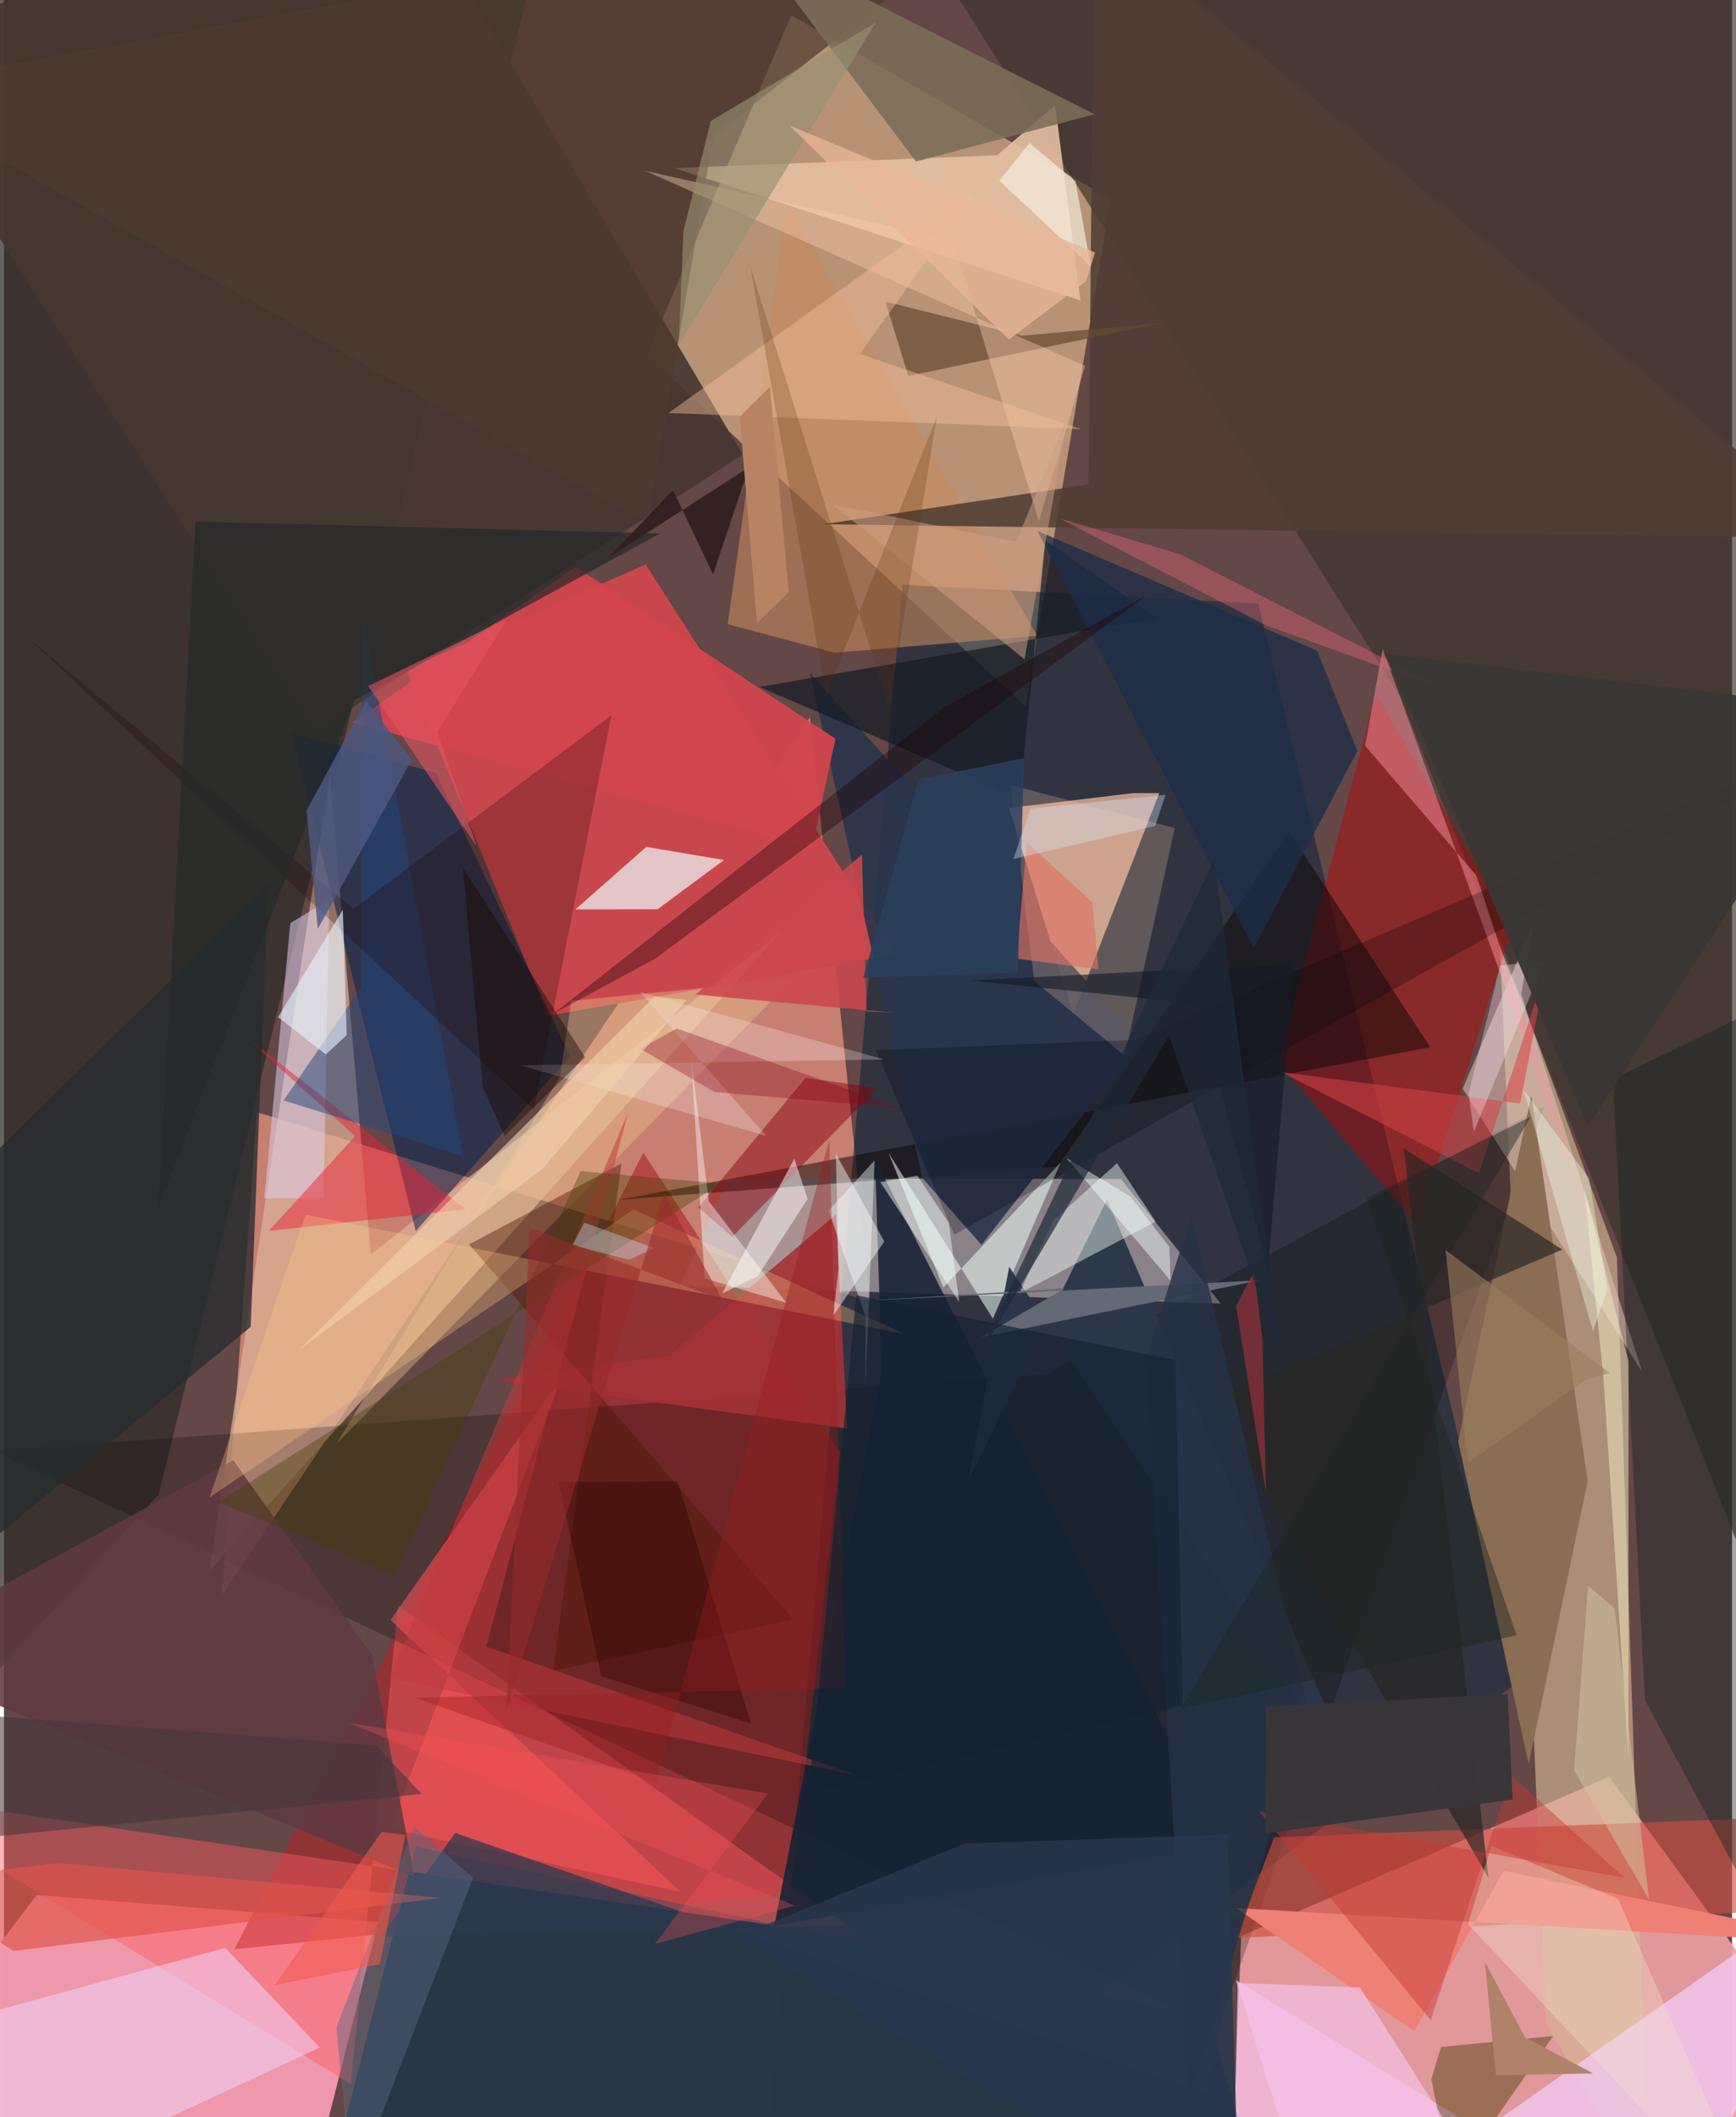 <svg xmlns="http://www.w3.org/2000/svg" width="228" height="278" viewBox="0 0 836 1024"><path fill="#644747" d="M0 0h836v1024H0z"/><path fill="#ec9fa1" fill-opacity=".918" d="M598.516 936.413l178.01-76.983L898 1024.75l-303.395 15.614z"/><path fill="#f1c796" fill-opacity=".584" d="M311.083 171.85l183.136 169.768 41.206-245.27-154.584-88.97z"/><path fill="#f099ac" fill-opacity=".996" d="M15.902 916.527L-62 1018.557l214.508 23.802 28.553-112.701z"/><path fill="#e08e7d" fill-opacity=".788" d="M419.1 629.531l-296.753-91.634L105.423 771.7l284.496-424.802z"/><path fill="#00213a" fill-opacity=".514" d="M434.668 282.838L365.376 1086l366.738-272.15-125.235-521.9z"/><path fill="#c9484d" fill-opacity=".996" d="M310.417 273.052l-115.738 50.56 68.404 167.706 168.624-29.574z"/><path fill="#a2979b" fill-opacity=".788" d="M327.127 621.762l22.999-51.825 190.224.302 48.281 60.243z"/><path fill="#d5b492" fill-opacity=".639" d="M746.067 978.96l-22.505-524.966 56.727 154.155 15.52 455.254z"/><path fill="#ac2529" fill-opacity=".624" d="M404.506 702.568l-95.213-145.043-197.825 385.263 269.478-27.681z"/><path fill="#f9bfa3" fill-opacity=".714" d="M546.479 383.582l12.434.024-41.639 106.837-31.081-99.635z"/><path fill="#2e2c28" fill-opacity=".733" d="M-54.694 864.808L-62-62 253.446-3.784 74.858 722.81z"/><path fill="#dcb399" fill-opacity=".702" d="M99.415 759.754l276.869-309.431-198.82 156.385-19.789-232.075z"/><path fill="#273546" fill-opacity=".961" d="M583.052 976.272l-383.82-83.105-33.845 131.467 437.603 20.54z"/><path fill="#39332a" fill-opacity=".663" d="M898 895.57L675.566 336.99 447.214-23.881 898-60.309z"/><path fill="#fd5d60" fill-opacity=".447" d="M417.296 937.906L-62 867.172l229.777 140.842 22.863-231.612z"/><path fill="#000004" fill-opacity=".235" d="M-5.031 701.785l592.32 279.395 157.763-445.956L504.229 664.67z"/><path fill="#00204e" fill-opacity=".525" d="M199.21 595.447l-60.002-241.044 69.793 19.49 64.882 136.944z"/><path fill="#cd4e3f" fill-opacity=".624" d="M595.976 937.4l18.498-48.737L898 877.303l-15.275 45.596z"/><path fill="#c00000" fill-opacity=".42" d="M663.654 335.269l-47.05 178.35 67.25 79.4 45.857-144.807z"/><path fill="#e5bfa2" fill-opacity=".898" d="M520.767 145.299L324.363 81.307l156.091-6.208 28.098-24.222z"/><path fill="#f4cdfc" fill-opacity=".714" d="M804.4 1086L596.023 957.732l40.1 128.268L898 902.607z"/><path fill="#463730" fill-opacity=".91" d="M-62 21.69L190.402-62l166.97 281.89-206.699 133.873z"/><path fill="#effbfc" fill-opacity=".698" d="M310.778 409.615L276.42 439.85l39.791-.074 32.157-23.835z"/><path fill="#0e0809" fill-opacity=".51" d="M297.305 580.307l212.484-16.058 111.973-162.002 68.274 104.259z"/><path fill="#c88b60" fill-opacity=".58" d="M401.857 315.702l-51.73-13.794 28.55-203.552L499.871 307.52z"/><path fill="#e2c5ba" fill-opacity=".545" d="M733.94 480.516l58.605 183.085-86.852-137.027 34.89-81.456z"/><path fill="#8a6d52" fill-opacity=".992" d="M703.505 697.11l34.098 156.215 28.55-136.98-27.264-186.572z"/><path fill="#2a354b" fill-opacity=".898" d="M444.246 569.672l28.65 32.436 76.825-98.486-159.829-178.14z"/><path fill="#162333" fill-opacity=".882" d="M372.68 931.586l51.99-268.368-3.28-102.534 168.412 331.55z"/><path fill="#f2d5ff" fill-opacity=".522" d="M-53.035 1086l205.8-95.688-45.67-48.197-168.212 46.011z"/><path fill="#fc565b" fill-opacity=".541" d="M269.686 666.239l-82.664 117.27L327.196 914.97l-140.45-30.5z"/><path fill="#f1fff9" fill-opacity=".541" d="M427.906 557.602l50.489 80.13 32.839-75.54-56.762 60.578z"/><path fill="#a43337" fill-opacity=".898" d="M402.468 587.394l-80.21 68.043-84.157 12.231 169.863 23.288z"/><path fill="#dacdea" fill-opacity=".549" d="M154.58 579.608l-28.65-.002 12.603-133.08 18.875-11.566z"/><path fill="#4b3c03" fill-opacity=".447" d="M695.22 990.066l54.277-5.346-48.94 70.023-10.05-49.118z"/><path fill="#0f2222" fill-opacity=".4" d="M778.373 521.969L898 463.939l-10.211 533.338-93.895-174.958z"/><path fill="#f1c68f" fill-opacity=".373" d="M274.467 484.074l107.162-10.512-220.907 224.864 108.33-177.833z"/><path fill="#503d34" fill-opacity=".882" d="M889.543 260.356L527.39-40.432l-2.659 274.746-128.474 19.251z"/><path fill="#5f3940" fill-opacity=".875" d="M177.99 800.257l20.697 107.631L-62 800.331l172.934-94.06z"/><path fill="#2c3848" fill-opacity=".973" d="M486.32 612.75l173.184 259.613L533.622 580.22l-67.135 135.876z"/><path fill="#d2454c" fill-opacity=".957" d="M276.646 274.137l-107.895 75.339 222.15 60.623 11.37-52.8z"/><path fill="#f3fffc" fill-opacity=".443" d="M538.453 562.584l-30.845 27.783-16.461 35.288 66.02-34.846z"/><path fill="#161d26" fill-opacity=".741" d="M503.82 261.3l53.903 37.597L365.52 332.25l125.863 53.93z"/><path fill="#fdceaa" fill-opacity=".235" d="M486.735 379.665l11.7 94.838 43.805 36.12 24.155-110.142z"/><path fill="#86000b" fill-opacity=".471" d="M335.956 584.053l16.408 14.164 70.25-71.992-34.837-4.896z"/><path fill="#e92036" fill-opacity=".482" d="M169.896 549.502l-56.967-51.425 110.4 86.831-95.195 10.455z"/><path fill="#501707" fill-opacity=".439" d="M225.025 601.858l156.694 181.4-116.082 25.002 33.11-245.568z"/><path fill="#fec285" fill-opacity=".314" d="M145.869 587.507L435.297 645.1l-130.693-60.132L99.433 724.285z"/><path fill="#4d3b30" fill-opacity=".714" d="M311.248 253.332L-62 43.242 505.3-62 343.214 65.854z"/><path fill="#664930" fill-opacity=".706" d="M560.256 156.19L437.52 181.848l-11.091-36.007 66.08 16.546z"/><path fill="#2b394d" fill-opacity=".741" d="M581.955 1012.88l16.282-86.12-415.847 9.855 35.923-50.06z"/><path fill="#23477b" fill-opacity=".514" d="M172.89 477.37l-37.624 54.893 86.933 26.914-49.028-263.761z"/><path fill="#190000" fill-opacity=".247" d="M168.97 439.604l124.866-93.592-37.52 190.71L10.33 307.426z"/><path fill="#f9cdae" fill-opacity=".412" d="M523.034 176.97l-22.36 75.073L459.01 116.19 310.162 82.603z"/><path fill="#272c2d" fill-opacity=".78" d="M-22.908 758.936L-62 614.153l189.865-186.576-8.5 214.162z"/><path fill="#7a6e58" fill-opacity=".875" d="M374.29-10.859l66.896 88.968 86.426-22.83L346.085-36.42z"/><path fill="#fa919d" fill-opacity=".49" d="M712.306 423.4l62.229 187.393-107.519-296.982-8.537 46.917z"/><path fill="#26292a" fill-opacity=".706" d="M92.662 252.303L74.778 583.47l94.884-244.852 147.776-80.62z"/><path fill="#ee8075" fill-opacity=".992" d="M682.268 982.375l43.216-77.53L898 940.507 596.07 922.84z"/><path fill="#1c2e48" fill-opacity=".773" d="M604.677 458.518l-104.7-201.704 135.245 57.872 19.536 48.485z"/><path fill="#df544b" fill-opacity=".671" d="M4.705 943.61l-53.704-33.488 75.521-9.065 184.632 16.893z"/><path fill="#282725" fill-opacity=".686" d="M677.228 555.449l76.7 48.913-169.606 72.61 133.862 231.331z"/><path fill="#ebfdfd" fill-opacity=".443" d="M416.745 670.005l4.474-108.777-22.27 24.316 17.87 51.136z"/><path fill="#1e0006" fill-opacity=".373" d="M315.166 463.58l-49.313 26.672 189.303-148.38 97.834-54.084z"/><path fill="#636975" d="M513.124 623.168l-40.464 23.61 135.038-27.57-198.42 10.354z"/><path fill="#f3bf9c" fill-opacity=".439" d="M521.177 207.57l-199.733-7.806L469.146 94.031 414.08 171.15z"/><path fill="#e4f0fb" fill-opacity=".627" d="M165.808 500.617l-10.099 9.414-23.08-18.053 31.33-52.024z"/><path fill="#c13b3d" fill-opacity=".518" d="M412.245 858.52l-225.91-46.832L301.922 538.16l-68.565 258.25z"/><path fill="#f4bfe3" fill-opacity=".745" d="M655.918 961.283l76.658 120.2L594.172 1086l2.683-126.911z"/><path fill="#fffaf9" fill-opacity=".427" d="M332.502 511.963l8.467 68.979 37.553 49.189-39.583-11.85z"/><path fill="#d64345" fill-opacity=".549" d="M617.791 518.477l115.692 15.256 12.502-64.85-32.454 98.498z"/><path fill="#f5e3cf" fill-opacity=".349" d="M854.456 1086L708.32 930.725l11.226-37.88 61.312 25.59z"/><path fill="#ffebfd" fill-opacity=".333" d="M745.516 464.482l-21.687 2.556-15.268 61.814 2.533 18.426z"/><path fill="#f6f2e4" fill-opacity=".639" d="M518.374 87.737l7.406 41.194-44.256-41.61 14.635-18.138z"/><path fill="#f0ecbf" fill-opacity=".514" d="M785.913 658.48l-.031 192.25-12.101-184.225-9.18-91.364z"/><path fill="#cb474e" fill-opacity=".89" d="M430.68 489.845l-13.42-.662-2.179-75.825-80.535 67.655z"/><path fill="#434004" fill-opacity=".365" d="M103.594 726.516l243.243-154.052-67.858-6.012-90.041 195.575z"/><path fill="#f46a7e" fill-opacity=".369" d="M610.567 302.44L510.51 250.63l58.447 17.454 129.316 66z"/><path fill="#f5fffb" fill-opacity=".471" d="M457.1 591.512l5.022 38.257-38.178-57.988 17.92-3.126z"/><path fill="#df7265" fill-opacity=".639" d="M526.607 436.48l-31.746-29.152-5.031 56.354 39.601 5.1z"/><path fill="#00060d" fill-opacity=".263" d="M459.718 597.147l-37.86-89.177 125.547-5.055L898 352.545z"/><path fill="#4e597f" fill-opacity=".827" d="M197.237 367.604l-45.415 81.645-5.39-57.332 28.758-52.98z"/><path fill="#fef3fa" fill-opacity=".255" d="M249.897 515.268l118.825 34.115-60.923-69.55 118.117 32.587z"/><path fill="#253346" fill-opacity=".812" d="M552.284 657.268l22.255-69.596 56.475 239.296-57.506 187.961z"/><path fill="#c23932" fill-opacity=".447" d="M607.293 876.203l82.935 100.888 38.917-118.455 54.736 49.574z"/><path fill="#e65562" fill-opacity=".576" d="M243.611 299.157l-67.382 32.671 52.383 77.398-18.978-55.255z"/><path fill="#890316" fill-opacity=".322" d="M325.507 497.42l108.063 38.487-89.7-7.727-35.998-20.879z"/><path fill="#586982" fill-opacity=".455" d="M160.831 980.445l7.366 79.82 58.797-152.079-28.62-24.724z"/><path fill="#cd9f84" fill-opacity=".525" d="M400.98 244.055l92.77 74.848 21.197-118.853-25.182 62.003z"/><path fill="#30201f" fill-opacity=".929" d="M343.048 277.78l17.342-51.774-68.217 43.89 31.508-32.785z"/><path fill="#230001" fill-opacity=".345" d="M325.905 716.482l35.503 117.156-72.443-22.907-20.65-94.075z"/><path fill="#958f6f" fill-opacity=".643" d="M328.732 111.698l13.181-53.145 79.891-47.729-95.383 155.993z"/><path fill="#fcfefb" fill-opacity=".498" d="M388.788 579.883l-24.113 37.3-17.212 8.386 34.905-65.165z"/><path fill="#393634" fill-opacity=".945" d="M898 343.329l-230.327-27.222 17.914 38.505 80.7 190.013z"/><path fill="#f2d2ad" fill-opacity=".62" d="M260.558 565.292L142.81 652.928l171.94-170.963 15.564 1.567z"/><path fill="#961c1f" fill-opacity=".38" d="M315.48 862.099l-116.836-41 208.565-4.592-7.947-265.092z"/><path fill="#af8269" d="M735.813 985.356l32.96 17.475-47.066.877-5.225-54.726z"/><path fill="#28374d" fill-opacity=".843" d="M592.007 887.319L598 1086 355.24 936.429l109.62-44.798z"/><path fill="#d4c5a2" fill-opacity=".498" d="M759.614 856.294l6.727-89.389 12.827 11.037 16.663 140.781z"/><path fill="#873037" fill-opacity=".808" d="M610.5 721.793l-14.423-90.145 8.667-16.817 4.14 33.327z"/><path fill="#583305" fill-opacity=".231" d="M451.395 201.173l-23.214 141.26-67.143-213.604 36.737 207.463z"/><path fill="#1b0b00" fill-opacity=".439" d="M281.123 511.353l-38.945 37.972-10.585-23.648-9.636-106.107z"/><path fill="#1e2522" fill-opacity=".447" d="M569.313 826.453l162.432-35.506-72.674-211.403 79.511-39.336z"/><path fill="#f15a4c" fill-opacity=".557" d="M182.608 886.073l-51.558 74.07 50.831-10.198 12.289-62.49z"/><path fill="#f5fffc" fill-opacity=".463" d="M544.884 578.662l18.946 24.486.48 16.18-50.274-59.199z"/><path fill="#b88364" d="M364.312 301.242l15.339-14.818-9.095-99.366-14.636 14.49z"/><path fill="#2b405d" fill-opacity=".851" d="M442.557 376.886l50.87-10.154-2.887 103.828-74.867 2.388z"/><path fill="#fffffe" fill-opacity=".439" d="M402.453 558.043l1.301 55.421-2.497 22.748 24.626-35.747z"/><path fill="#edffed" fill-opacity=".376" d="M735.14 527.09l33.593 116.861 6.949-20.114-8.835-53.876z"/><path fill="#bee0fc" fill-opacity=".373" d="M280.776 591.306l33.894 12.35-12.36 5.646-27.205-7.057z"/><path fill="#141a24" fill-opacity=".612" d="M467.585 474.234l110.02 11.28 33.812 128.51 12.803-147.94z"/><path fill="#dbedff" fill-opacity=".353" d="M488.326 415.467l68.64-16.016 4.958-15.049-65.246 6.673z"/><path fill="#152231" fill-opacity=".675" d="M412.317 626.466l-23.008 241.01 181.042-42.68-3.717-166.968z"/><path fill="#43363c" fill-opacity=".545" d="M-62 893.996l57.816-63.88 184.188 14.079 22.094 23.46z"/><path fill="#982a2a" fill-opacity=".553" d="M347.7 628.88l-93.338-34.998-11.244 233.622 76.259-250.185z"/><path fill="#9c7e5d" fill-opacity=".584" d="M776.778 664.037l-79.337-59.438 10.76 102.939 56.849-40.126z"/><path fill="#1e2a39" fill-opacity=".714" d="M618.006 658.207L563.66 500.793l-94.477 159.34 116.352-244.65z"/><path fill="#fc5157" fill-opacity=".302" d="M166.745 833.212l215.946 88.493-67.798 18.542 54.69-72.773z"/><path fill="#e8b697" fill-opacity=".761" d="M379.905 60.657l147.956 61.45-4.431 13.99-37.258 28.146z"/><path fill="#393639" fill-opacity=".973" d="M729.879 870.363l-119.58 16.381.225-61.316 116.955-6z"/></svg>